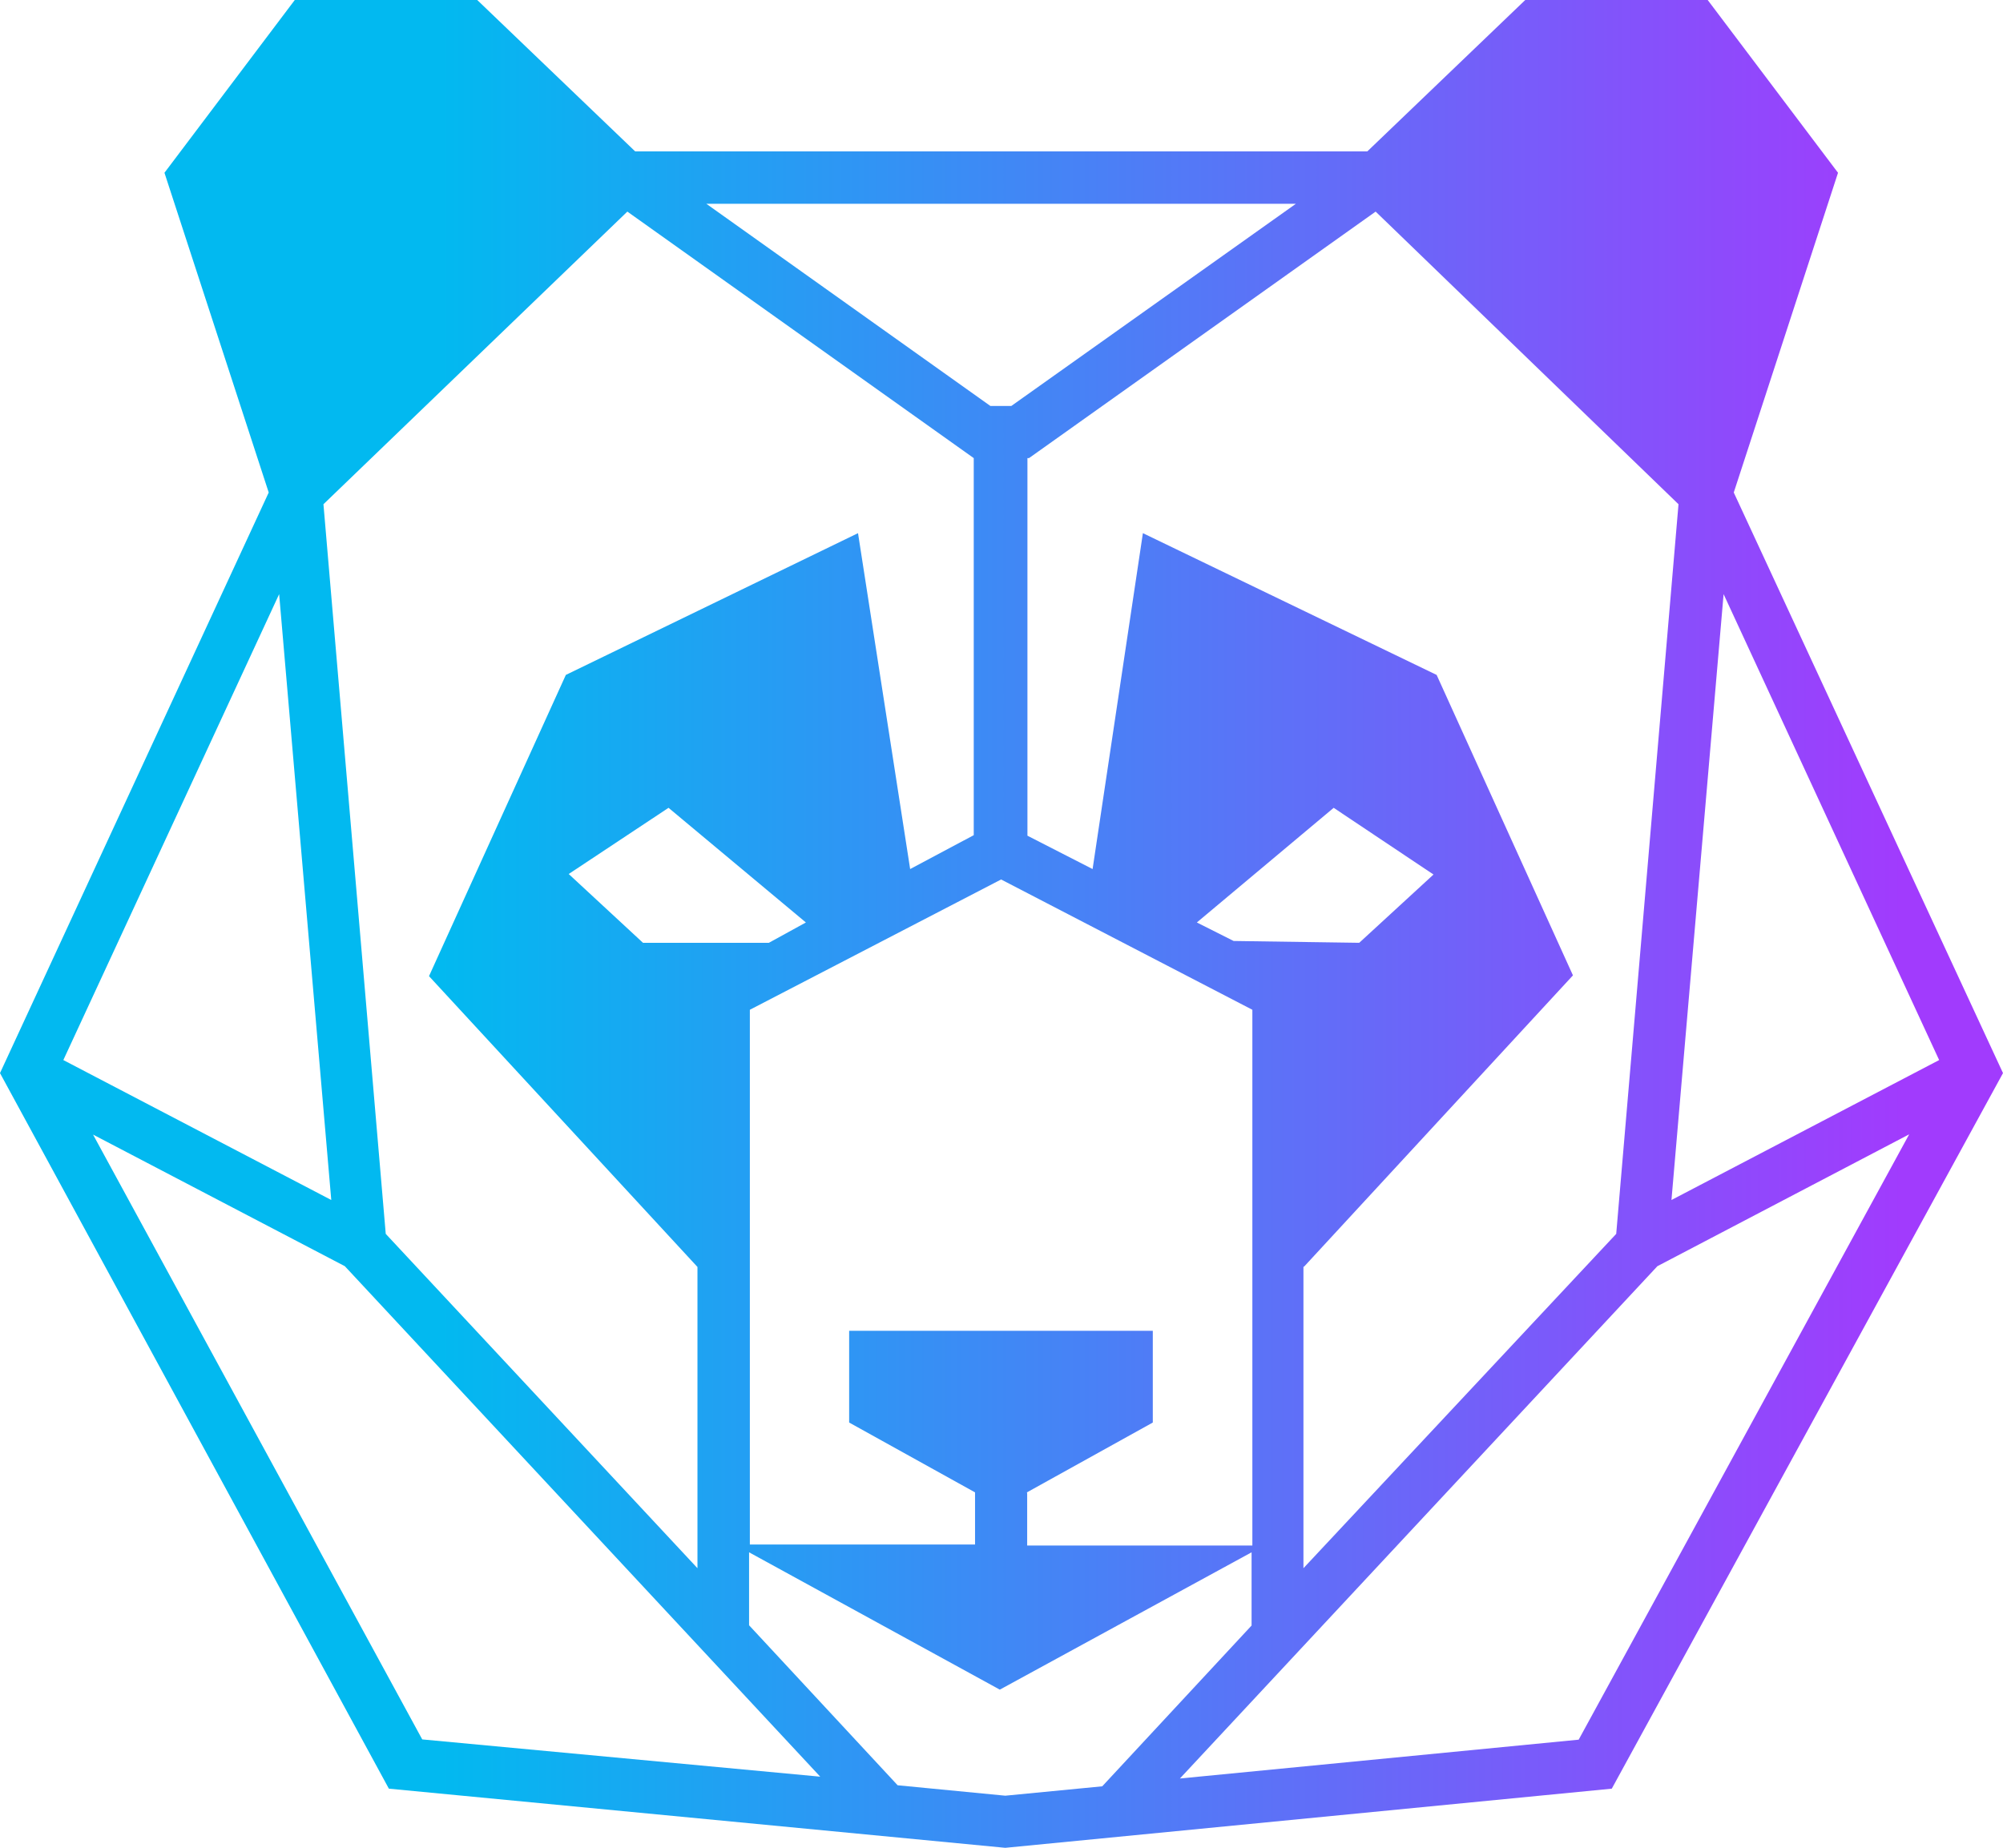 <svg id="Layer_1" data-name="Layer 1" xmlns="http://www.w3.org/2000/svg" xmlns:xlink="http://www.w3.org/1999/xlink" viewBox="0 0 76.85 70.91"><defs><style>.cls-1{fill:url(#linear-gradient);}</style><linearGradient id="linear-gradient" x1="13.08" y1="32.27" x2="89.93" y2="32.27" gradientUnits="userSpaceOnUse"><stop offset="0.22" stop-color="#02b9f0"/><stop offset="0.95" stop-color="#a13bfd"/></linearGradient></defs><title>Code Panda logo (white bg)</title><path class="cls-1" d="M79.6,15.72l4-12.27-5-6.63h-7L65.54,2.63H37.45L31.39-3.18h-7l-5,6.63,4,12.27L13.08,38,28,65.46l23.65,2.27,23.27-2.27L89.93,38ZM87.48,37.5L77.21,42.87l2-23.25Zm-35,16.59,4.83-2.68V47.89H45.66v3.52l4.83,2.68v2H41.85V35.57l9.64-5,9.64,5V56.13H52.49v-2Zm-24.6-9.92-2.39-28L37.15,4.94,50.44,14.4h0V28.87L48,30.17,46,17.28,34.79,22.72,29.54,34.28l10.3,11.16V57Zm24-31.77h-0.8L40.18,4.64H62.8ZM37.75,33L34.9,30.36l3.83-2.54L44,32.22,42.58,33Zm22.66-.07L59,32.22l5.25-4.4,3.83,2.56L65.23,33Zm2.72,12.48,10.3-11.16L68.2,22.72,56.93,17.28,55,30.17l-2.5-1.28V14.4h0.06L65.86,4.94,77.48,16.17l-2.39,28L63.09,57V45.44h0ZM23.79,19.62l2,23.25L15.51,37.5ZM16.65,40.36l9.66,5.05L44.55,65,29.28,63.57Zm35,25.37-4.13-.4-5.7-6.14v-2.8l9.62,5.27,9.66-5.27V59.2l-5.73,6.17Zm22-2.15-15.3,1.49L76.67,45.41l9.66-5.06Z" transform="translate(-13.08 3.18)"/></svg>